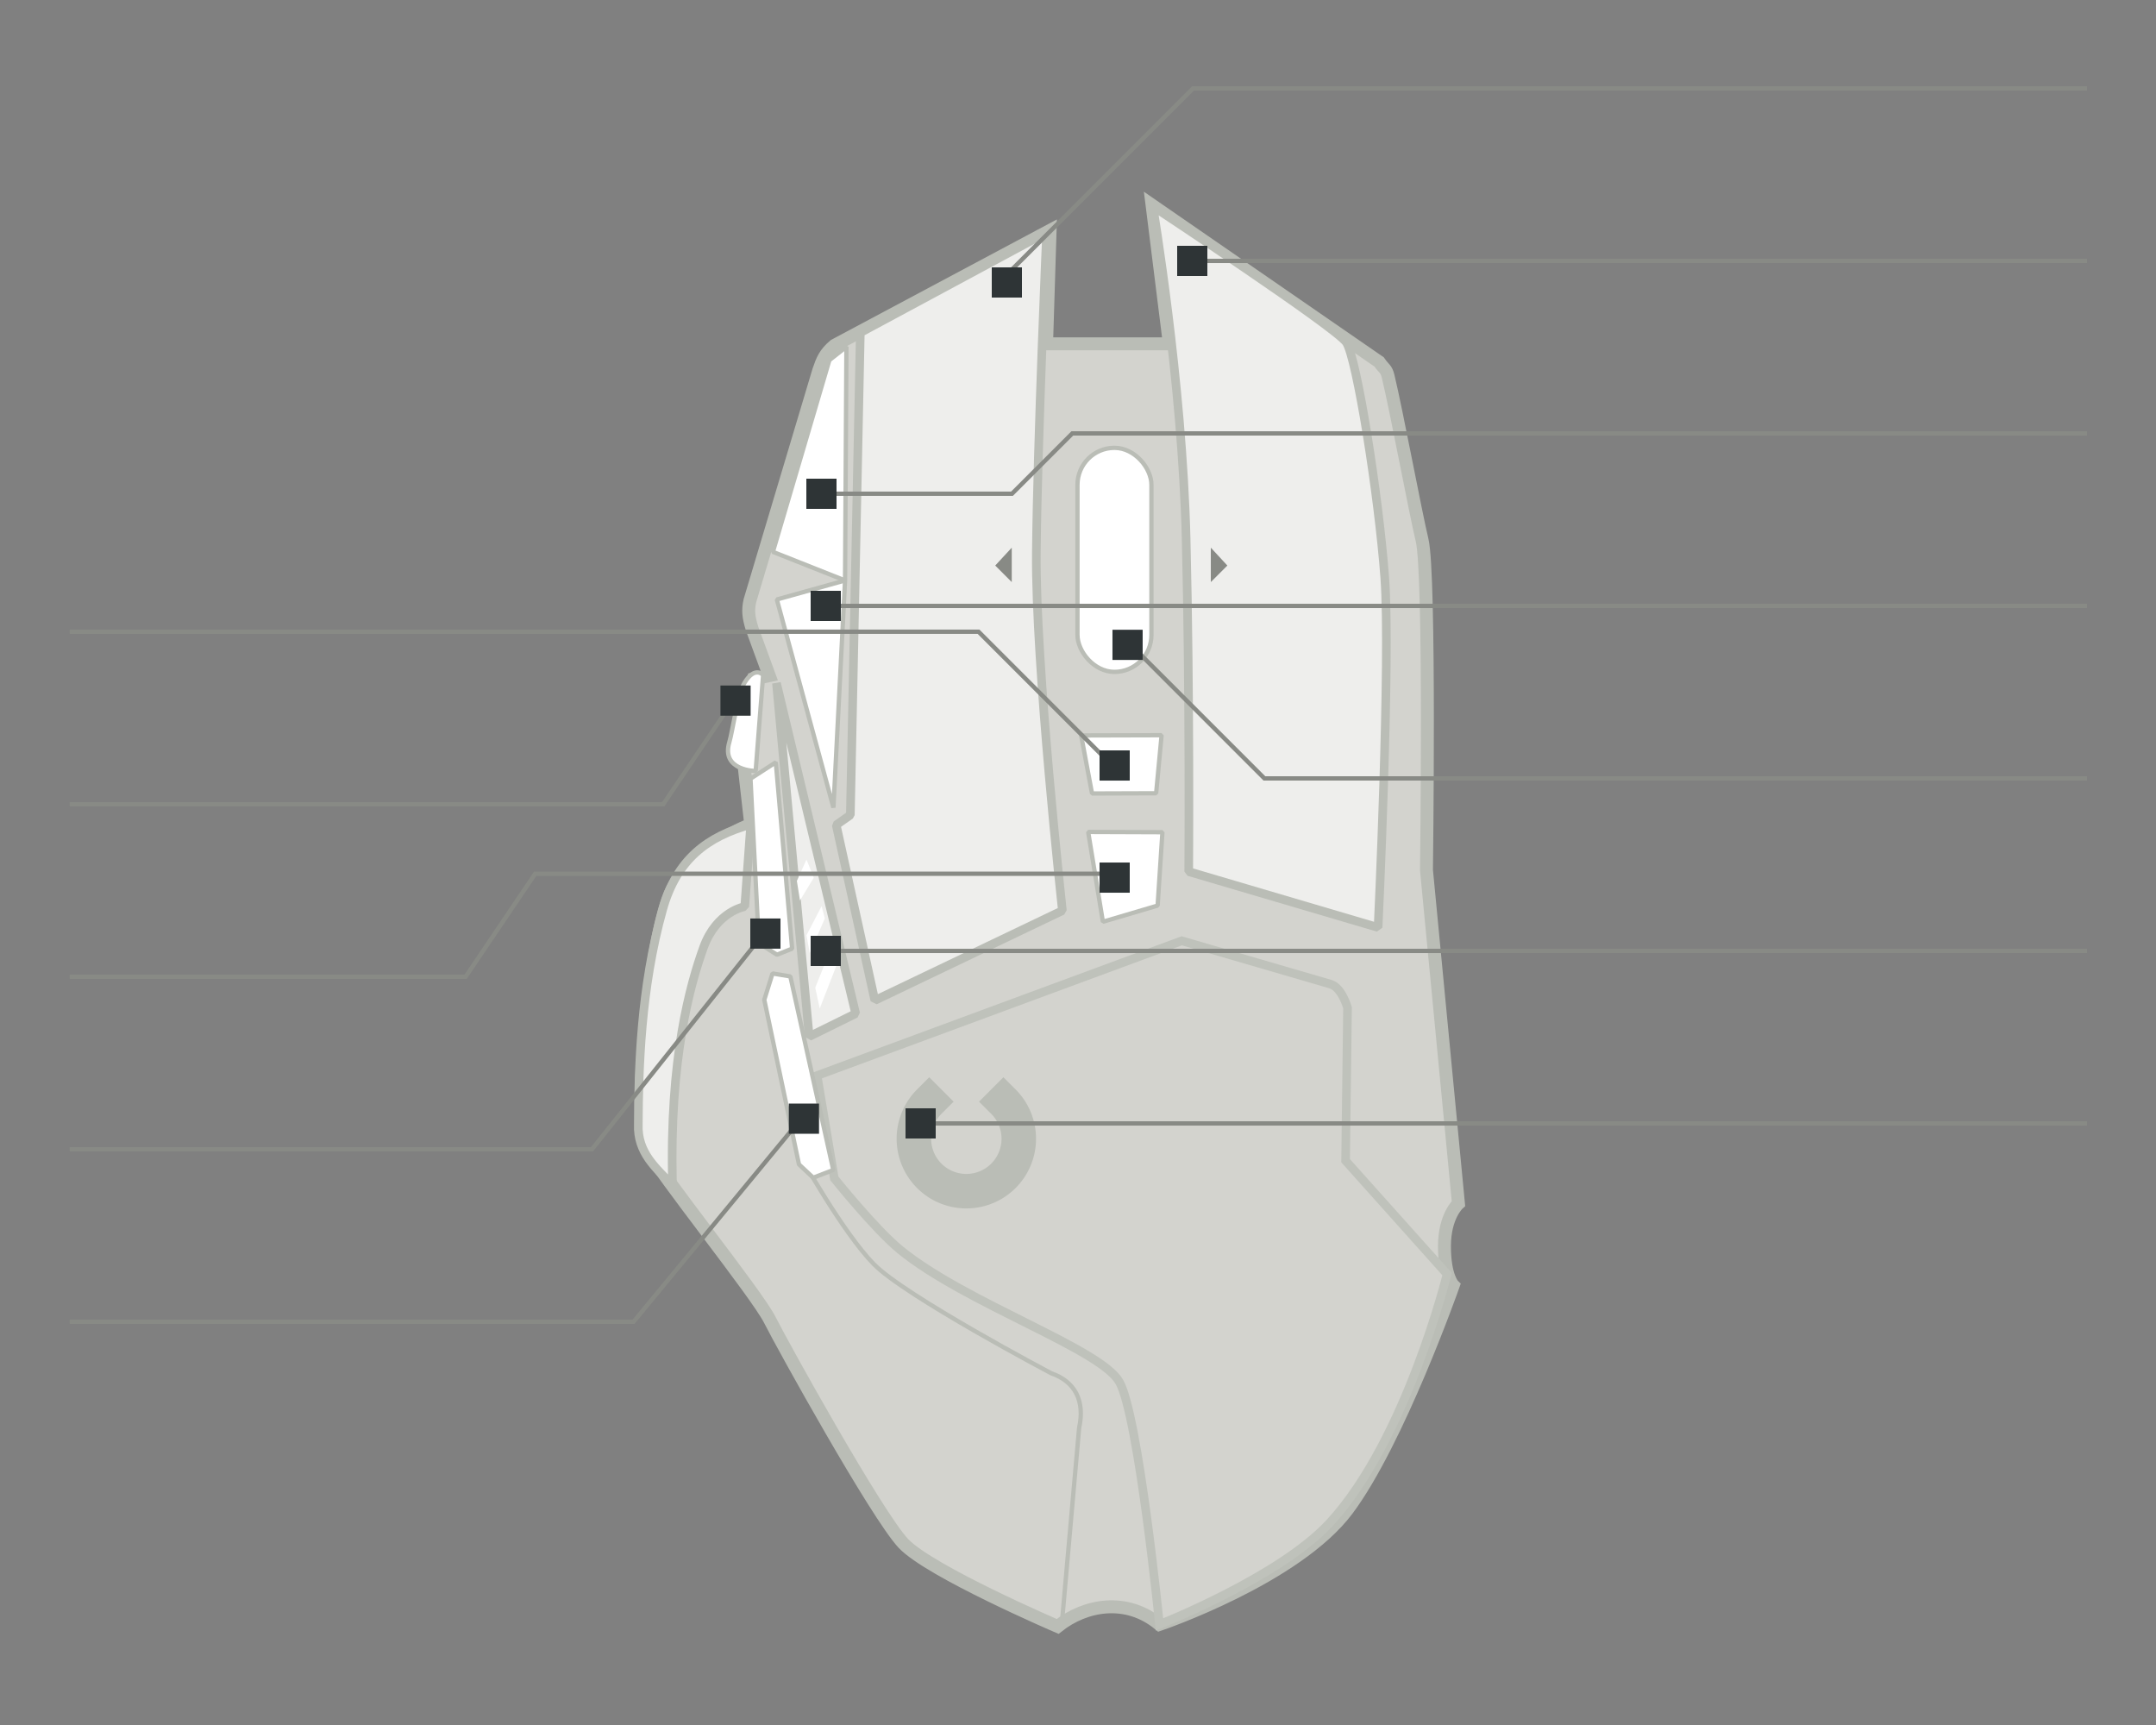 <?xml version="1.0" encoding="UTF-8" standalone="no"?>
<!-- Created with Inkscape (http://www.inkscape.org/) -->

<svg
   xmlns:dc="http://purl.org/dc/elements/1.1/"
   xmlns:cc="http://creativecommons.org/ns#"
   xmlns:rdf="http://www.w3.org/1999/02/22-rdf-syntax-ns#"
   xmlns:svg="http://www.w3.org/2000/svg"
   xmlns="http://www.w3.org/2000/svg"
   xmlns:sodipodi="http://sodipodi.sourceforge.net/DTD/sodipodi-0.dtd"
   xmlns:inkscape="http://www.inkscape.org/namespaces/inkscape"
   width="500"
   height="400"
   viewBox="0 0 500 400"
   version="1.1"
   id="svg8"
   inkscape:version="0.92+devel unknown"
   sodipodi:docname="logitech-g502.svg"
   inkscape:export-filename="/home/jimmac/logitech-g403.png"
   inkscape:export-xdpi="96"
   inkscape:export-ydpi="96">
  <rect x="0" y="0" width="500" height="400" fill="#808080" stroke="none"/>
  <defs
     id="defs2" />
  <sodipodi:namedview
     id="base"
     pagecolor="#ffffff"
     bordercolor="#666666"
     borderopacity="1.0"
     inkscape:pageopacity="0.0"
     inkscape:pageshadow="2"
     inkscape:zoom="1"
     inkscape:cx="-181.58004"
     inkscape:cy="236.62413"
     inkscape:document-units="px"
     inkscape:current-layer="layer3"
     inkscape:document-rotation="0"
     showgrid="false"
     units="px"
     borderlayer="true"
     inkscape:showpageshadow="false"
     inkscape:pagecheckerboard="false"
     showguides="true"
     inkscape:window-width="3440"
     inkscape:window-height="1376"
     inkscape:window-x="0"
     inkscape:window-y="27"
     inkscape:window-maximized="1"
     inkscape:snap-global="false">
    <inkscape:grid
       type="xygrid"
       id="grid956" />
  </sodipodi:namedview>
  <g
     inkscape:groupmode="layer"
     id="layer2"
     inkscape:label="Device"
     transform="translate(0,-400)"
     style="display:inline">
    <g
       transform="translate(-374,-4.864278e-6)"
       id="g1170">
      <path
         inkscape:connector-curvature="0"
         id="path981"
         d="m 617.529,453.42 -49.991,26.669 c -2.224,1.869 -2.818,3.358 -3.665,5.833 l -15.956,53.347 c -0.497,2.255 -0.342,3.748 0.485,6.467 l 3.999,10.932 -3.532,0.742 -1.359,12.371 -1.504,2.851 2.099,18.555 c 0,0 -13.036,4.818 -18.23,15.009 -5.194,10.191 -9.295,53.535 -6.036,59.82 3.259,6.285 25.602,33.906 28.707,40.078 3.105,6.173 24.796,45.226 30.931,51.771 6.135,6.545 35.799,19.276 35.799,19.276 6.394,-5.082 15.987,-6.802 23.617,-0.456 0,0 31.722,-10.768 43.561,-26.606 11.839,-15.838 24.577,-52.023 24.577,-52.023 0,0 -2.047,-1.987 -2.047,-9.068 0,-7.081 3.244,-9.907 3.244,-9.907 l -7.416,-77.332 c 0,0 0.905,-68.515 -1.015,-76.499 -1.579,-6.568 -5.906,-29.813 -7.887,-38.022 -0.427,-1.769 -0.951,-1.657 -2.079,-3.299 l -52.652,-36.341 4.004,32.134 h -28.471 z"
         style="color:#000000;overflow:visible;opacity:1;vector-effect:none;fill:#d3d3ce;fill-opacity:1;stroke:#babdb6;stroke-width:3;stroke-linecap:butt;stroke-linejoin:miter;stroke-miterlimit:4;stroke-dasharray:none;stroke-dashoffset:0;stroke-opacity:1;marker:none;marker-start:none;marker-mid:none;marker-end:none;paint-order:normal"
         sodipodi:nodetypes="ccccccccccsccsccscsccssccccc" />
      <path
         sodipodi:nodetypes="cccccscssccc"
         inkscape:connector-curvature="0"
         id="path1014"
         d="m 648.063,618.156 34.518,10.056 c 2.629,0.808 3.926,5.47 3.926,5.47 l -0.448,35.466 23.533,26.292 c 0,0 -9.441,38.41 -27.232,57.702 -11.61,12.589 -39.467,23.544 -39.467,23.544 0,0 -4.876,-48.516 -9.305,-56.255 -4.429,-7.739 -35.487,-18.119 -50.815,-30.612 -5.821,-4.745 -15.279,-16.557 -15.279,-16.557 l -4.003,-23.86 z"
         style="color:#000000;overflow:visible;opacity:1;vector-effect:none;fill:#d3d3ce;fill-opacity:1;stroke:#bfc2bb;stroke-width:2;stroke-linecap:square;stroke-linejoin:miter;stroke-miterlimit:4;stroke-dasharray:none;stroke-dashoffset:0;stroke-opacity:1;marker:none;marker-start:none;marker-mid:none;marker-end:none;paint-order:normal" />
      <path
         sodipodi:nodetypes="cccsc"
         inkscape:connector-curvature="0"
         id="path1144"
         d="m 620.346,775.426 3.918,-44.347 c 1.383,-6.281 -0.996,-10.76 -6.481,-12.643 0,0 -33.976,-17.943 -41.165,-25.327 -7.189,-7.384 -16.897,-24.847 -16.897,-24.847"
         style="color:#000000;overflow:visible;opacity:1;vector-effect:none;fill:none;fill-opacity:1;stroke:#babdb6;stroke-width:1;stroke-linecap:butt;stroke-linejoin:bevel;stroke-miterlimit:4;stroke-dasharray:none;stroke-dashoffset:0;stroke-opacity:1;marker:none;marker-start:none;marker-mid:none;marker-end:none;paint-order:normal" />
      <path
         style="color:#000000;display:inline;overflow:visible;vector-effect:none;fill:none;fill-opacity:1;stroke:#babdb6;stroke-width:8;stroke-linecap:square;stroke-linejoin:bevel;stroke-miterlimit:4;stroke-dasharray:none;stroke-opacity:1"
         id="path1012"
         sodipodi:type="arc"
         sodipodi:cx="-664.05457"
         sodipodi:cy="598.10364"
         sodipodi:rx="12.162673"
         sodipodi:ry="12.162673"
         sodipodi:start="0.78539816"
         sodipodi:end="5.4977871"
         sodipodi:arc-type="arc"
         d="m -655.454,606.704 a 12.163,12.163 0 0 1 -17.201,0 12.163,12.163 0 0 1 0,-17.201 12.163,12.163 0 0 1 17.201,0"
         sodipodi:open="true"
         transform="rotate(-90)" />
      <path
         sodipodi:nodetypes="ccsccsc"
         inkscape:connector-curvature="0"
         id="path1030"
         d="m 548.106,591.188 -1.39,19.036 c 0,0 -6.519,1.072 -9.55,9.447 -3.03,8.375 -8.018,25.682 -7.193,55.162 -3.805,-3.924 -8.2,-7.548 -7.939,-14.112 0.057,-12.697 0.502,-31.561 5.665,-49.89 3.266,-11.594 10.357,-16.872 20.407,-19.643 z"
         style="color:#000000;overflow:visible;opacity:1;vector-effect:none;fill:#eeeeec;fill-opacity:1;stroke:#babdb6;stroke-width:2;stroke-linecap:butt;stroke-linejoin:bevel;stroke-miterlimit:4;stroke-dasharray:none;stroke-dashoffset:0;stroke-opacity:1;marker:none;marker-start:none;marker-mid:none;marker-end:none;paint-order:normal" />
      <path
         inkscape:connector-curvature="0"
         id="path1060"
         d="m 616.73,453.878 -43.215,23.256 -2.309,111.858 -3.279,2.299 8.956,40.684 43.496,-20.816 c 0,0 -6.293,-57.395 -6.042,-82.962 0.25,-25.567 2.393,-74.318 2.393,-74.318 z"
         style="color:#000000;overflow:visible;opacity:1;vector-effect:none;fill:#eeeeec;fill-opacity:1;stroke:#babdb6;stroke-width:2;stroke-linecap:butt;stroke-linejoin:bevel;stroke-miterlimit:4;stroke-dasharray:none;stroke-dashoffset:0;stroke-opacity:1;marker:none;marker-start:none;marker-mid:none;marker-end:none;paint-order:normal"
         sodipodi:nodetypes="ccccccsc" />
      <path
         inkscape:connector-curvature="0"
         id="path1062"
         d="m 641.359,447.844 c 0,0 6.821,40.569 7.718,77.069 0.897,36.499 0.602,77.204 0.602,77.204 l 43.915,12.952 c 0,0 2.947,-62.037 1.541,-81.155 -1.406,-19.118 -6.517,-50.977 -8.905,-54.508 -2.388,-3.531 -44.872,-31.562 -44.872,-31.562 z"
         style="color:#000000;overflow:visible;opacity:1;vector-effect:none;fill:#eeeeec;fill-opacity:1;stroke:#babdb6;stroke-width:2;stroke-linecap:butt;stroke-linejoin:bevel;stroke-miterlimit:4;stroke-dasharray:none;stroke-dashoffset:0;stroke-opacity:1;marker:none;marker-start:none;marker-mid:none;marker-end:none;paint-order:normal"
         sodipodi:nodetypes="cscccsc" />
      <path
         inkscape:connector-curvature="0"
         id="path1064"
         d="m 626.361,592.915 3.413,20.823 12.693,-3.75 1.11,-17.009 z"
         style="color:#000000;overflow:visible;opacity:1;vector-effect:none;fill:#ffffff;fill-opacity:1;stroke:#babdb6;stroke-width:1;stroke-linecap:butt;stroke-linejoin:bevel;stroke-miterlimit:4;stroke-dasharray:none;stroke-dashoffset:0;stroke-opacity:1;marker:none;marker-start:none;marker-mid:none;marker-end:none;paint-order:normal" />
      <path
         inkscape:connector-curvature="0"
         id="path1066"
         d="m 624.733,570.54 2.519,13.457 14.868,-0.051 1.267,-13.46 z"
         style="color:#000000;overflow:visible;opacity:1;vector-effect:none;fill:#ffffff;fill-opacity:1;stroke:#babdb6;stroke-width:1;stroke-linecap:butt;stroke-linejoin:bevel;stroke-miterlimit:4;stroke-dasharray:none;stroke-dashoffset:0;stroke-opacity:1;marker:none;marker-start:none;marker-mid:none;marker-end:none;paint-order:normal" />
      <rect
         style="color:#000000;overflow:visible;opacity:1;vector-effect:none;fill:#ffffff;fill-opacity:1;stroke:#babdb6;stroke-width:1;stroke-linecap:butt;stroke-linejoin:bevel;stroke-miterlimit:4;stroke-dasharray:none;stroke-dashoffset:0;stroke-opacity:1;marker:none;marker-start:none;marker-mid:none;marker-end:none;paint-order:normal"
         id="rect1068"
         width="17.153"
         height="51.955"
         x="623.876"
         y="503.845"
         rx="8.576"
         ry="8.576" />
      <path
         inkscape:connector-curvature="0"
         id="path1098"
         d="m 569.976,534.6 -16.732,-6.633 13.096,-44.449 3.955,-3.119 z"
         style="color:#000000;overflow:visible;opacity:1;vector-effect:none;fill:#ffffff;fill-opacity:1;stroke:#babdb6;stroke-width:1;stroke-linecap:butt;stroke-linejoin:bevel;stroke-miterlimit:4;stroke-dasharray:none;stroke-dashoffset:0;stroke-opacity:1;marker:none;marker-start:none;marker-mid:none;marker-end:none;paint-order:normal" />
      <path
         inkscape:connector-curvature="0"
         id="path1100"
         d="m 569.976,534.6 -15.818,4.414 13.124,48.262 z"
         style="color:#000000;overflow:visible;opacity:1;vector-effect:none;fill:#ffffff;fill-opacity:1;stroke:#babdb6;stroke-width:1;stroke-linecap:butt;stroke-linejoin:bevel;stroke-miterlimit:4;stroke-dasharray:none;stroke-dashoffset:0;stroke-opacity:1;marker:none;marker-start:none;marker-mid:none;marker-end:none;paint-order:normal" />
      <path
         style="color:#000000;display:inline;overflow:visible;opacity:1;vector-effect:none;fill:#ffffff;fill-opacity:1;stroke:#babdb6;stroke-width:1;stroke-linecap:butt;stroke-linejoin:bevel;stroke-miterlimit:4;stroke-dasharray:none;stroke-dashoffset:0;stroke-opacity:1;marker:none;marker-start:none;marker-mid:none;marker-end:none;paint-order:normal"
         d="m 550.976,556.551 -1.731,22.234 c 0,0 -8.075,-0.038 -6.103,-6.678 0.797,-2.683 1.882,-11.101 3.54,-13.81 2.445,-3.994 4.295,-1.746 4.295,-1.746 z"
         id="path1473"
         inkscape:connector-curvature="0"
         sodipodi:nodetypes="cccsc" />
      <path
         inkscape:connector-curvature="0"
         id="path1118"
         d="m 553.917,576.77 3.789,43.208 -3.529,1.4 -4.19,-2.673 -1.94,-38.139 z"
         style="color:#000000;overflow:visible;opacity:1;vector-effect:none;fill:#ffffff;fill-opacity:1;stroke:#babdb6;stroke-width:1;stroke-linecap:butt;stroke-linejoin:bevel;stroke-miterlimit:4;stroke-dasharray:none;stroke-dashoffset:0;stroke-opacity:1;marker:none;marker-start:none;marker-mid:none;marker-end:none;paint-order:normal"
         sodipodi:nodetypes="cccccc" />
      <path
         inkscape:connector-curvature="0"
         id="path1120"
         d="m 557.291,626.423 -4.137,-0.694 -1.907,6.11 8.042,38.166 3.307,3.087 4.65,-1.789 z"
         style="color:#000000;overflow:visible;opacity:1;vector-effect:none;fill:#ffffff;fill-opacity:1;stroke:#babdb6;stroke-width:1;stroke-linecap:butt;stroke-linejoin:bevel;stroke-miterlimit:4;stroke-dasharray:none;stroke-dashoffset:0;stroke-opacity:1;marker:none;marker-start:none;marker-mid:none;marker-end:none;paint-order:normal" />
      <path
         inkscape:connector-curvature="0"
         id="path1122"
         d="m 554.073,558.406 18.369,76.635 -10.782,5.315 z"
         style="color:#000000;overflow:visible;opacity:1;vector-effect:none;fill:#eeeeec;fill-opacity:1;stroke:#babdb6;stroke-width:2;stroke-linecap:butt;stroke-linejoin:bevel;stroke-miterlimit:4;stroke-dasharray:none;stroke-dashoffset:0;stroke-opacity:1;marker:none;marker-start:none;marker-mid:none;marker-end:none;paint-order:normal" />
      <path
         inkscape:connector-curvature="0"
         id="path1138"
         d="m 561.036,599.318 1.685,4.214 -3.197,5.27 -0.721,-4.53 z"
         style="color:#000000;overflow:visible;opacity:1;vector-effect:none;fill:#ffffff;fill-opacity:1;stroke:none;stroke-width:2;stroke-linecap:butt;stroke-linejoin:bevel;stroke-miterlimit:4;stroke-dasharray:none;stroke-dashoffset:0;stroke-opacity:1;marker:none;marker-start:none;marker-mid:none;marker-end:none;paint-order:normal" />
      <path
         inkscape:connector-curvature="0"
         id="path1140"
         d="m 564.538,610.123 0.75,2.85 -3.502,8.031 -0.75,-4.132 z"
         style="color:#000000;overflow:visible;opacity:1;vector-effect:none;fill:#ffffff;fill-opacity:1;stroke:none;stroke-width:2;stroke-linecap:butt;stroke-linejoin:bevel;stroke-miterlimit:4;stroke-dasharray:none;stroke-dashoffset:0;stroke-opacity:1;marker:none;marker-start:none;marker-mid:none;marker-end:none;paint-order:normal" />
      <path
         inkscape:connector-curvature="0"
         id="path1142"
         d="m 566.945,619.358 1.458,3.461 -4.297,11.033 -1.043,-4.823 z"
         style="color:#000000;overflow:visible;opacity:1;vector-effect:none;fill:#ffffff;fill-opacity:1;stroke:none;stroke-width:2;stroke-linecap:butt;stroke-linejoin:bevel;stroke-miterlimit:4;stroke-dasharray:none;stroke-dashoffset:0;stroke-opacity:1;marker:none;marker-start:none;marker-mid:none;marker-end:none;paint-order:normal" />
      <path
         inkscape:connector-curvature="0"
         id="path1146"
         d="m 654.803,526.996 v 7.976 l 3.833,-3.833 z"
         style="color:#000000;overflow:visible;opacity:1;vector-effect:none;fill:#888a85;fill-opacity:1;stroke:none;stroke-width:1;stroke-linecap:butt;stroke-linejoin:bevel;stroke-miterlimit:4;stroke-dasharray:none;stroke-dashoffset:0;stroke-opacity:1;marker:none;marker-start:none;marker-mid:none;marker-end:none;paint-order:normal" />
      <path
         style="color:#000000;overflow:visible;opacity:1;vector-effect:none;fill:#888a85;fill-opacity:1;stroke:none;stroke-width:1;stroke-linecap:butt;stroke-linejoin:bevel;stroke-miterlimit:4;stroke-dasharray:none;stroke-dashoffset:0;stroke-opacity:1;marker:none;marker-start:none;marker-mid:none;marker-end:none;paint-order:normal"
         d="m 608.636,526.996 v 7.976 l -3.833,-3.833 z"
         id="path1148"
         inkscape:connector-curvature="0" />
    </g>
  </g>
  <g
     inkscape:groupmode="layer"
     id="layer3"
     inkscape:label="Buttons"
     style="display:inline">
    <path
       style="color:#000000;overflow:visible;opacity:1;vector-effect:none;fill:none;fill-opacity:1;stroke:#888a85;stroke-width:1;stroke-linecap:square;stroke-linejoin:miter;stroke-miterlimit:4;stroke-dasharray:none;stroke-dashoffset:0;stroke-opacity:1;marker:none;marker-start:none;marker-mid:none;marker-end:none;paint-order:normal"
       d="m 234.687,62.492 41.986,-41.986 H 483"
       id="path954"
       inkscape:connector-curvature="0"
       sodipodi:nodetypes="ccc" />
    <rect
       style="color:#000000;overflow:visible;opacity:1;vector-effect:none;fill:#2e3436;fill-opacity:1;stroke:none;stroke-width:2;stroke-linecap:square;stroke-linejoin:miter;stroke-miterlimit:4;stroke-dasharray:none;stroke-dashoffset:0;stroke-opacity:1;marker:none;marker-start:none;marker-mid:none;marker-end:none;paint-order:normal"
       id="rect952"
       width="7"
       height="7"
       x="230"
       y="62" />
    <path
       inkscape:connector-curvature="0"
       id="path958"
       d="M 275.037,60.506 H 483.056"
       style="color:#000000;overflow:visible;opacity:1;vector-effect:none;fill:none;fill-opacity:1;stroke:#888a85;stroke-width:1;stroke-linecap:square;stroke-linejoin:miter;stroke-miterlimit:4;stroke-dasharray:none;stroke-dashoffset:0;stroke-opacity:1;marker:none;marker-start:none;marker-mid:none;marker-end:none;paint-order:normal"
       sodipodi:nodetypes="cc" />
    <rect
       y="57"
       x="273"
       height="7"
       width="7"
       id="rect968"
       style="color:#000000;overflow:visible;opacity:1;vector-effect:none;fill:#2e3436;fill-opacity:1;stroke:none;stroke-width:2;stroke-linecap:square;stroke-linejoin:miter;stroke-miterlimit:4;stroke-dasharray:none;stroke-dashoffset:0;stroke-opacity:1;marker:none;marker-start:none;marker-mid:none;marker-end:none;paint-order:normal" />
    <path
       style="color:#000000;overflow:visible;opacity:1;vector-effect:none;fill:none;fill-opacity:1;stroke:#888a85;stroke-width:1;stroke-linecap:square;stroke-linejoin:miter;stroke-miterlimit:4;stroke-dasharray:none;stroke-dashoffset:0;stroke-opacity:1;marker:none;marker-start:none;marker-mid:none;marker-end:none;paint-order:normal"
       d="M 483,100.506 H 248.673 l -13.986,13.986 h -45.121"
       id="path960"
       inkscape:connector-curvature="0"
       sodipodi:nodetypes="cccc" />
    <rect
       style="color:#000000;overflow:visible;opacity:1;vector-effect:none;fill:#2e3436;fill-opacity:1;stroke:none;stroke-width:2;stroke-linecap:square;stroke-linejoin:miter;stroke-miterlimit:4;stroke-dasharray:none;stroke-dashoffset:0;stroke-opacity:1;marker:none;marker-start:none;marker-mid:none;marker-end:none;paint-order:normal"
       id="rect970"
       width="7"
       height="7"
       x="187"
       y="111" />
    <path
       inkscape:connector-curvature="0"
       id="path962"
       d="M 483,140.506 H 189.326"
       style="color:#000000;overflow:visible;opacity:1;vector-effect:none;fill:none;fill-opacity:1;stroke:#888a85;stroke-width:1;stroke-linecap:square;stroke-linejoin:miter;stroke-miterlimit:4;stroke-dasharray:none;stroke-dashoffset:0;stroke-opacity:1;marker:none;marker-start:none;marker-mid:none;marker-end:none;paint-order:normal"
       sodipodi:nodetypes="cc" />
    <rect
       y="137"
       x="188"
       height="7"
       width="7"
       id="rect972"
       style="color:#000000;overflow:visible;opacity:1;vector-effect:none;fill:#2e3436;fill-opacity:1;stroke:none;stroke-width:2;stroke-linecap:square;stroke-linejoin:miter;stroke-miterlimit:4;stroke-dasharray:none;stroke-dashoffset:0;stroke-opacity:1;marker:none;marker-start:none;marker-mid:none;marker-end:none;paint-order:normal" />
    <path
       style="color:#000000;overflow:visible;opacity:1;vector-effect:none;fill:none;fill-opacity:1;stroke:#888a85;stroke-width:1;stroke-linecap:square;stroke-linejoin:miter;stroke-miterlimit:4;stroke-dasharray:none;stroke-dashoffset:0;stroke-opacity:1;marker:none;marker-start:none;marker-mid:none;marker-end:none;paint-order:normal"
       d="M 483,180.506 H 293.237 l -30.123,-30.123"
       id="path964"
       inkscape:connector-curvature="0"
       sodipodi:nodetypes="cc" />
    <rect
       style="color:#000000;overflow:visible;opacity:1;vector-effect:none;fill:#2e3436;fill-opacity:1;stroke:none;stroke-width:2;stroke-linecap:square;stroke-linejoin:miter;stroke-miterlimit:4;stroke-dasharray:none;stroke-dashoffset:0;stroke-opacity:1;marker:none;marker-start:none;marker-mid:none;marker-end:none;paint-order:normal"
       id="rect974"
       width="7"
       height="7"
       x="257.994"
       y="146.031" />
    <rect
       style="color:#000000;overflow:visible;vector-effect:none;fill:#888a85;fill-opacity:1;stroke:none;stroke-linecap:round"
       id="button0"
       width="1"
       height="1"
       x="483"
       y="20"
       inkscape:label="#rect865" />
    <rect
       y="60"
       x="483"
       height="1"
       width="1"
       id="button1"
       style="color:#000000;overflow:visible;vector-effect:none;fill:#888a85;fill-opacity:1;stroke:none;stroke-linecap:round"
       inkscape:label="#rect867" />
    <rect
       style="color:#000000;overflow:visible;vector-effect:none;fill:#888a85;fill-opacity:1;stroke:none;stroke-linecap:round"
       id="button2"
       width="1"
       height="1"
       x="483"
       y="100"
       inkscape:label="#rect869" />
    <rect
       y="140"
       x="483"
       height="1"
       width="1"
       id="button3"
       style="color:#000000;overflow:visible;vector-effect:none;fill:#888a85;fill-opacity:1;stroke:none;stroke-linecap:round"
       inkscape:label="#rect871" />
    <rect
       style="color:#000000;overflow:visible;vector-effect:none;fill:#888a85;fill-opacity:1;stroke:none;stroke-linecap:round"
       id="button4"
       width="1"
       height="1"
       x="483"
       y="180"
       inkscape:label="#rect873" />
    <path
       sodipodi:nodetypes="ccc"
       inkscape:connector-curvature="0"
       id="path1247"
       d="m 17.169,146.484 h 209.763 l 30.123,30.123"
       style="color:#000000;overflow:visible;opacity:1;vector-effect:none;fill:none;fill-opacity:1;stroke:#888a85;stroke-width:1;stroke-linecap:square;stroke-linejoin:miter;stroke-miterlimit:4;stroke-dasharray:none;stroke-dashoffset:0;stroke-opacity:1;marker:none;marker-start:none;marker-mid:none;marker-end:none;paint-order:normal" />
    <rect
       y="-181.006"
       x="-262"
       height="7"
       width="7"
       id="rect1249"
       style="color:#000000;overflow:visible;opacity:1;vector-effect:none;fill:#2e3436;fill-opacity:1;stroke:none;stroke-width:2;stroke-linecap:square;stroke-linejoin:miter;stroke-miterlimit:4;stroke-dasharray:none;stroke-dashoffset:0;stroke-opacity:1;marker:none;marker-start:none;marker-mid:none;marker-end:none;paint-order:normal"
       transform="scale(-1)" />
    <rect
       inkscape:label="#rect873"
       y="-146.99"
       x="-17.169"
       height="1"
       width="1"
       id="button5"
       style="color:#000000;overflow:visible;vector-effect:none;fill:#888a85;fill-opacity:1;stroke:none;stroke-linecap:round"
       transform="scale(-1)" />
    <path
       style="color:#000000;overflow:visible;opacity:1;vector-effect:none;fill:none;fill-opacity:1;stroke:#888a85;stroke-width:1;stroke-linecap:square;stroke-linejoin:miter;stroke-miterlimit:4;stroke-dasharray:none;stroke-dashoffset:0;stroke-opacity:1;marker:none;marker-start:none;marker-mid:none;marker-end:none;paint-order:normal"
       d="m 17.169,226.484 90.823,0 16.123,-23.877 132.343,0"
       id="path1259"
       inkscape:connector-curvature="0"
       sodipodi:nodetypes="cccc" />
    <rect
       transform="scale(-1)"
       style="color:#000000;overflow:visible;opacity:1;vector-effect:none;fill:#2e3436;fill-opacity:1;stroke:none;stroke-width:2;stroke-linecap:square;stroke-linejoin:miter;stroke-miterlimit:4;stroke-dasharray:none;stroke-dashoffset:0;stroke-opacity:1;marker:none;marker-start:none;marker-mid:none;marker-end:none;paint-order:normal"
       id="rect1261"
       width="7"
       height="7"
       x="-262"
       y="-207.006" />
    <rect
       transform="scale(-1)"
       style="color:#000000;overflow:visible;vector-effect:none;fill:#888a85;fill-opacity:1;stroke:none;stroke-linecap:round"
       id="button7"
       width="1"
       height="1"
       x="-17.169"
       y="-226.99"
       inkscape:label="button7" />
    <path
       style="color:#000000;overflow:visible;opacity:1;vector-effect:none;fill:none;fill-opacity:1;stroke:#888a85;stroke-width:1;stroke-linecap:square;stroke-linejoin:miter;stroke-miterlimit:4;stroke-dasharray:none;stroke-dashoffset:0;stroke-opacity:1;marker:none;marker-start:none;marker-mid:none;marker-end:none;paint-order:normal"
       d="m 17.169,306.484 h 129.763 l 37.479,-45.406"
       id="path1295"
       inkscape:connector-curvature="0"
       sodipodi:nodetypes="ccc" />
    <path
       sodipodi:nodetypes="ccc"
       inkscape:connector-curvature="0"
       id="path896"
       d="m 17.169,266.484 120.136,0 39.694,-49.877"
       style="color:#000000;overflow:visible;opacity:1;vector-effect:none;fill:none;fill-opacity:1;stroke:#888a85;stroke-width:1;stroke-linecap:square;stroke-linejoin:miter;stroke-miterlimit:4;stroke-dasharray:none;stroke-dashoffset:0;stroke-opacity:1;marker:none;marker-start:none;marker-mid:none;marker-end:none;paint-order:normal" />
    <rect
       transform="scale(-1)"
       style="color:#000000;overflow:visible;opacity:1;vector-effect:none;fill:#2e3436;fill-opacity:1;stroke:none;stroke-width:2;stroke-linecap:square;stroke-linejoin:miter;stroke-miterlimit:4;stroke-dasharray:none;stroke-dashoffset:0;stroke-opacity:1;marker:none;marker-start:none;marker-mid:none;marker-end:none;paint-order:normal"
       id="rect1297"
       width="7"
       height="7"
       x="-181.002"
       y="-219.982" />
    <rect
       y="-262.902"
       x="-189.938"
       height="7"
       width="7"
       id="rect1301"
       style="color:#000000;overflow:visible;opacity:1;vector-effect:none;fill:#2e3436;fill-opacity:1;stroke:none;stroke-width:2;stroke-linecap:square;stroke-linejoin:miter;stroke-miterlimit:4;stroke-dasharray:none;stroke-dashoffset:0;stroke-opacity:1;marker:none;marker-start:none;marker-mid:none;marker-end:none;paint-order:normal"
       transform="scale(-1)" />
    <rect
       transform="scale(-1)"
       style="color:#000000;overflow:visible;vector-effect:none;fill:#888a85;fill-opacity:1;stroke:none;stroke-linecap:round"
       id="button6"
       width="1"
       height="1"
       x="-17.169"
       y="-186.99"
       inkscape:label="#rect873" />
    <path
       sodipodi:nodetypes="ccc"
       inkscape:connector-curvature="0"
       id="path890"
       d="m 17.169,186.484 136.645,0 16.123,-23.877"
       style="color:#000000;overflow:visible;opacity:1;vector-effect:none;fill:none;fill-opacity:1;stroke:#888a85;stroke-width:1;stroke-linecap:square;stroke-linejoin:miter;stroke-miterlimit:4;stroke-dasharray:none;stroke-dashoffset:0;stroke-opacity:1;marker:none;marker-start:none;marker-mid:none;marker-end:none;paint-order:normal" />
    <rect
       inkscape:label="#rect873"
       y="-306.99"
       x="-17.169"
       height="1"
       width="1"
       id="button9"
       style="color:#000000;overflow:visible;vector-effect:none;fill:#888a85;fill-opacity:1;stroke:none;stroke-linecap:round"
       transform="scale(-1)" />
    <rect
       transform="scale(-1)"
       style="color:#000000;overflow:visible;opacity:1;vector-effect:none;fill:#2e3436;fill-opacity:1;stroke:none;stroke-width:2;stroke-linecap:square;stroke-linejoin:miter;stroke-miterlimit:4;stroke-dasharray:none;stroke-dashoffset:0;stroke-opacity:1;marker:none;marker-start:none;marker-mid:none;marker-end:none;paint-order:normal"
       id="rect894"
       width="7"
       height="7"
       x="-174.078"
       y="-165.959" />
    <rect
       inkscape:label="#rect873"
       y="-266.99"
       x="-17.169"
       height="1"
       width="1"
       id="button8"
       style="color:#000000;overflow:visible;vector-effect:none;fill:#888a85;fill-opacity:1;stroke:none;stroke-linecap:round"
       transform="scale(-1)" />
  </g>
  <g
     inkscape:groupmode="layer"
     id="layer1"
     inkscape:label="LEDs"
     style="display:inline">
    <path
       inkscape:connector-curvature="0"
       id="path966"
       d="M 191.939,220.506 H 483.102"
       style="color:#000000;display:inline;overflow:visible;opacity:1;vector-effect:none;fill:none;fill-opacity:1;stroke:#888a85;stroke-width:1;stroke-linecap:square;stroke-linejoin:miter;stroke-miterlimit:4;stroke-dasharray:none;stroke-dashoffset:0;stroke-opacity:1;marker:none;marker-start:none;marker-mid:none;marker-end:none;paint-order:normal"
       sodipodi:nodetypes="cc" />
    <rect
       y="217"
       x="188"
       height="7"
       width="7"
       id="rect976"
       style="color:#000000;display:inline;overflow:visible;opacity:1;vector-effect:none;fill:#2e3436;fill-opacity:1;stroke:none;stroke-width:2;stroke-linecap:square;stroke-linejoin:miter;stroke-miterlimit:4;stroke-dasharray:none;stroke-dashoffset:0;stroke-opacity:1;marker:none;marker-start:none;marker-mid:none;marker-end:none;paint-order:normal" />
    <rect
       y="220"
       x="483"
       height="1"
       width="1"
       id="led0"
       style="color:#000000;display:inline;overflow:visible;vector-effect:none;fill:#888a85;fill-opacity:1;stroke:none;stroke-linecap:round"
       inkscape:label="#rect875" />
    <path
       sodipodi:nodetypes="cc"
       style="color:#000000;display:inline;overflow:visible;opacity:1;vector-effect:none;fill:none;fill-opacity:1;stroke:#888a85;stroke-width:1;stroke-linecap:square;stroke-linejoin:miter;stroke-miterlimit:4;stroke-dasharray:none;stroke-dashoffset:0;stroke-opacity:1;marker:none;marker-start:none;marker-mid:none;marker-end:none;paint-order:normal"
       d="M 214.644,260.506 H 483"
       id="path877"
       inkscape:connector-curvature="0" />
    <rect
       style="color:#000000;display:inline;overflow:visible;opacity:1;vector-effect:none;fill:#2e3436;fill-opacity:1;stroke:none;stroke-width:2;stroke-linecap:square;stroke-linejoin:miter;stroke-miterlimit:4;stroke-dasharray:none;stroke-dashoffset:0;stroke-opacity:1;marker:none;marker-start:none;marker-mid:none;marker-end:none;paint-order:normal"
       id="rect879"
       width="7"
       height="7"
       x="210"
       y="257" />
    <rect
       style="color:#000000;display:inline;overflow:visible;vector-effect:none;fill:#888a85;fill-opacity:1;stroke:none;stroke-linecap:round"
       id="led1"
       width="1"
       height="1"
       x="483"
       y="260"
       inkscape:label="#rect881" />
  </g>
</svg>
